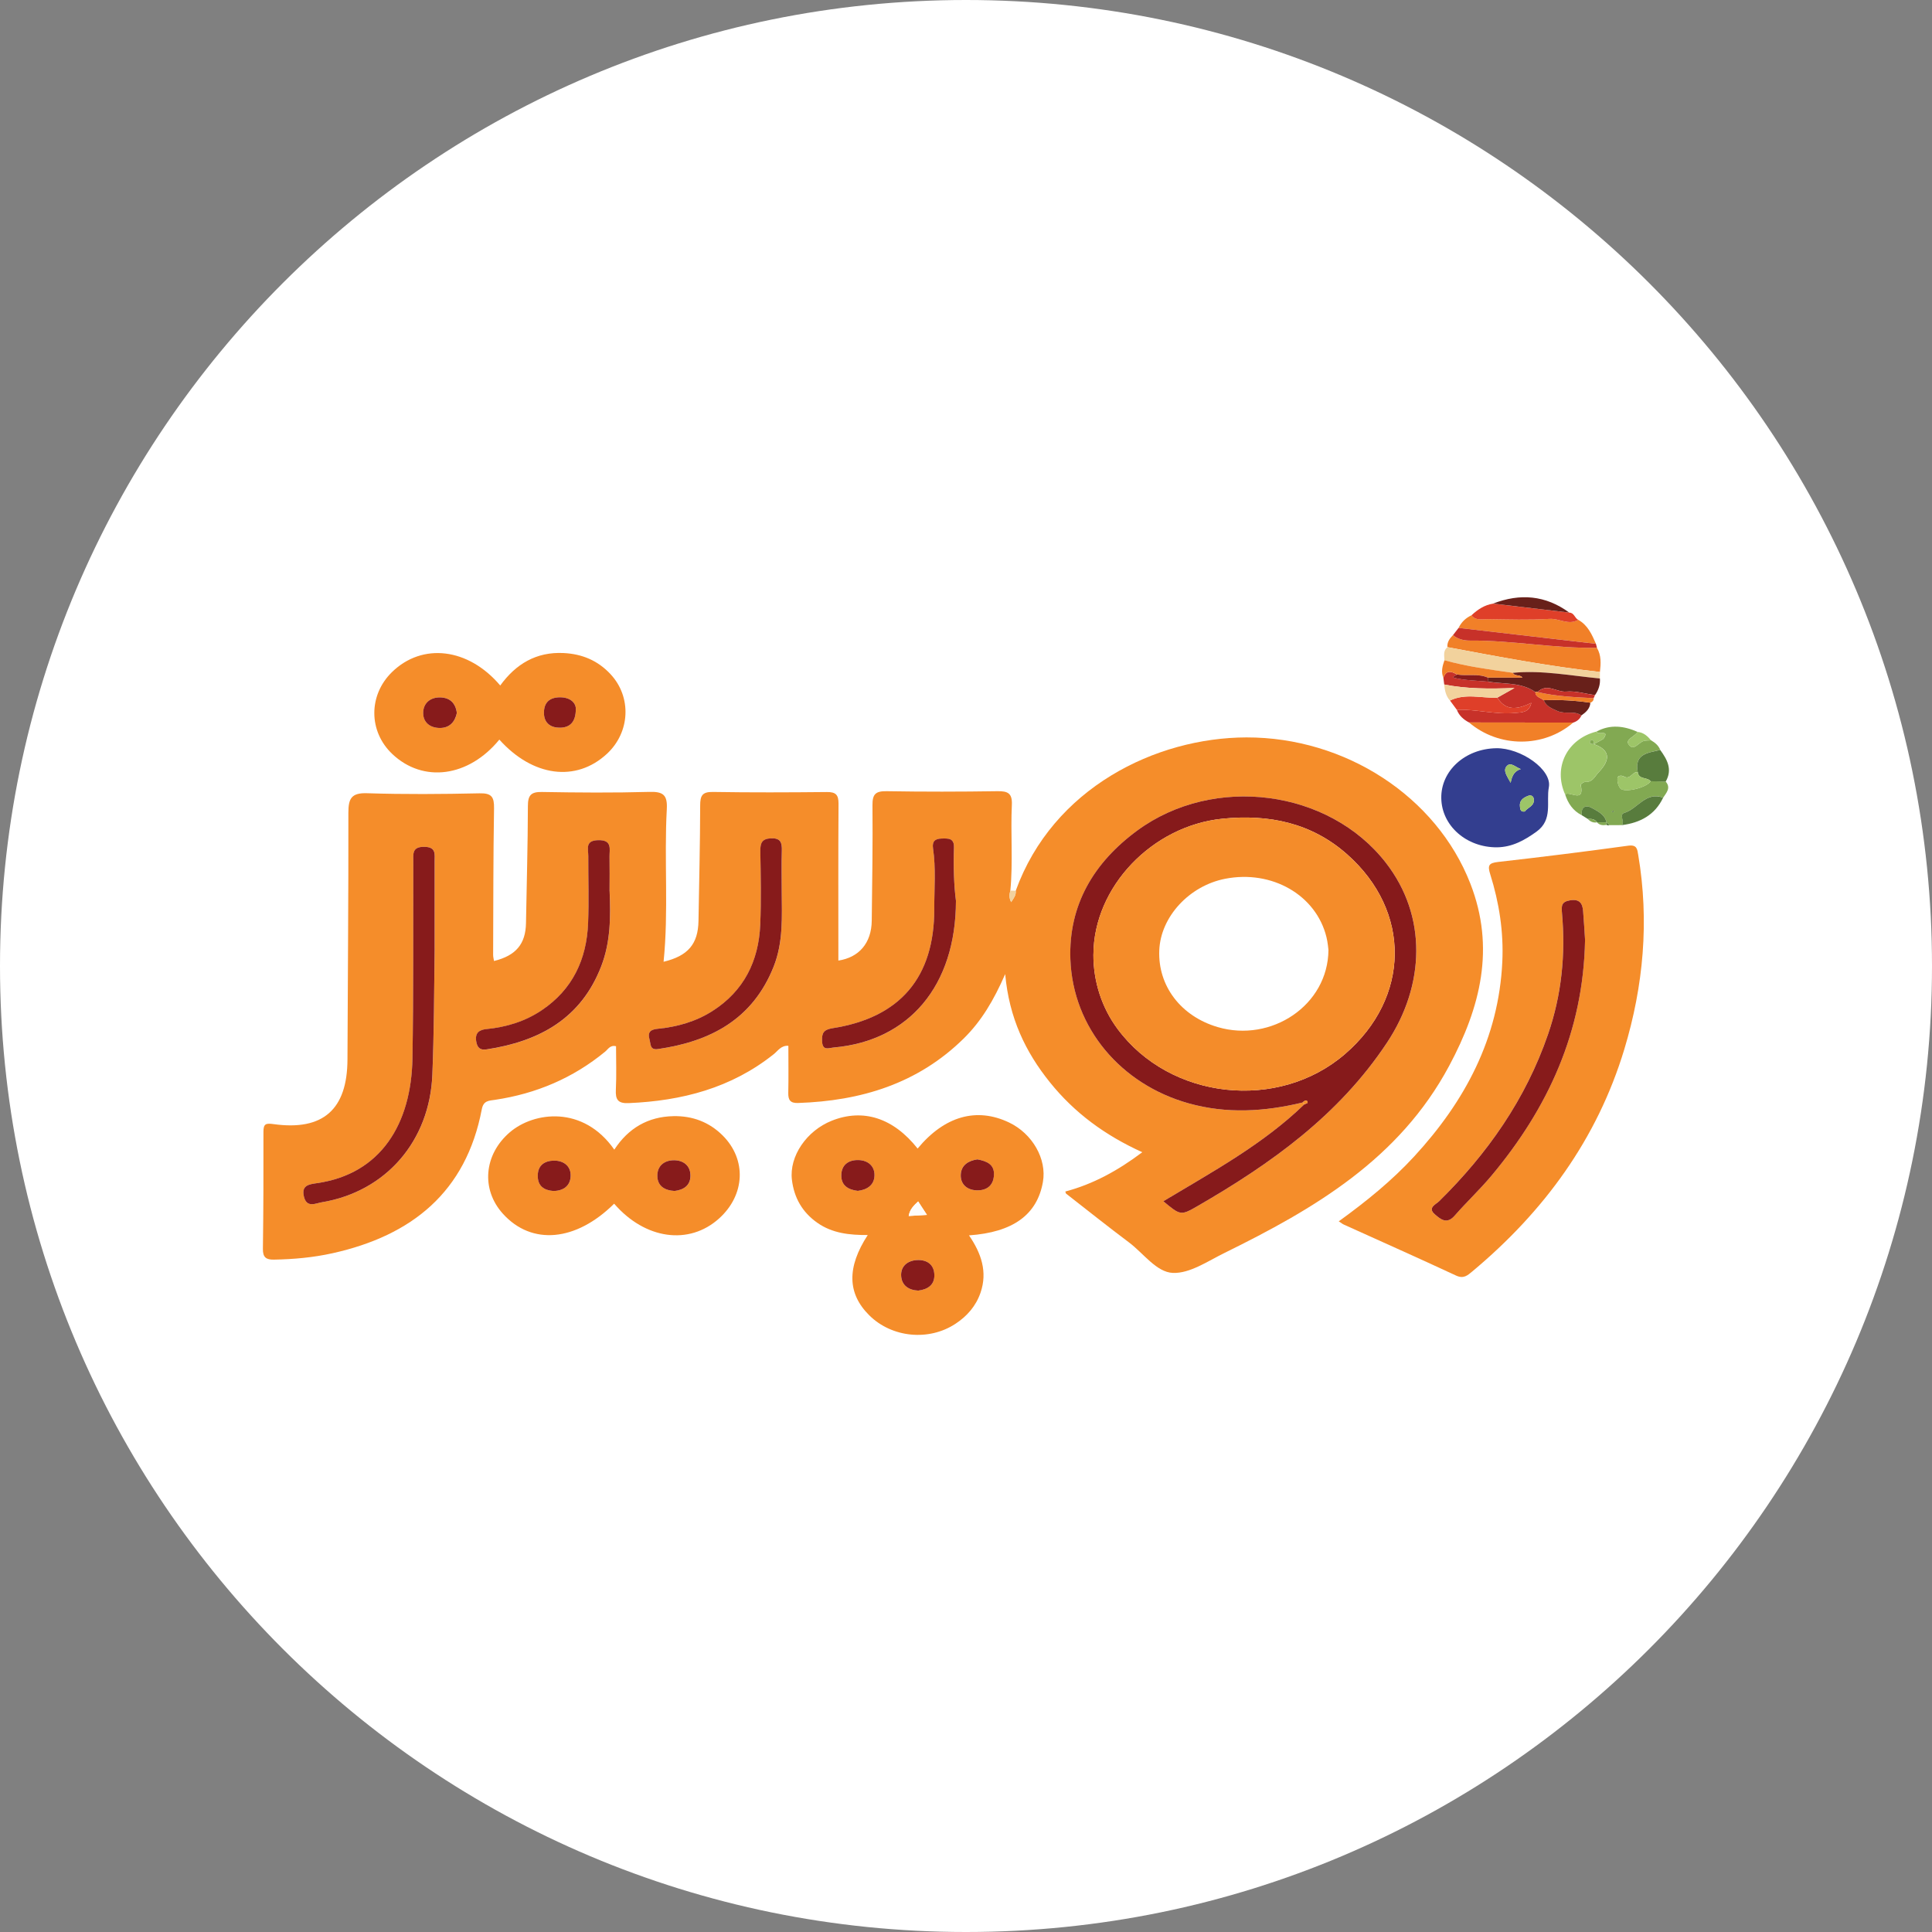 <svg width="192" height="192" viewBox="0 0 192 192" fill="none" xmlns="http://www.w3.org/2000/svg">
<rect x="0" y="0" width="192" height="192" fill="#808080" stroke="none"/>
<g clip-path="url(#clip0_4934_36511)">
<path d="M96 192C149.019 192 192 149.019 192 96C192 42.981 149.019 0 96 0C42.981 0 0 42.981 0 96C0 149.019 42.981 192 96 192Z" fill="white"/>
<g clip-path="url(#clip1_4934_36511)">
<path d="M100.942 88.523C104.641 78.296 114.865 73.305 123.865 73.283C133.673 73.261 142.748 79.135 146.124 87.815C148.599 94.182 147.155 100.058 144.021 105.915C139.052 115.202 130.62 120.124 121.682 124.519C120.02 125.336 118.241 126.569 116.557 126.5C114.927 126.435 113.641 124.55 112.2 123.472C110.091 121.891 108.029 120.245 105.951 118.624C105.917 118.596 105.914 118.531 105.87 118.413C108.635 117.677 111.088 116.338 113.52 114.506C109.821 112.832 106.777 110.589 104.349 107.571C101.914 104.549 100.286 101.167 99.895 96.806C98.752 99.418 97.528 101.474 95.786 103.192C91.211 107.701 85.556 109.406 79.307 109.614C78.546 109.639 78.323 109.329 78.338 108.611C78.372 107.061 78.347 105.512 78.347 103.931C77.624 103.878 77.307 104.434 76.897 104.76C72.673 108.136 67.757 109.403 62.468 109.627C61.393 109.673 61.157 109.263 61.204 108.291C61.275 106.853 61.222 105.412 61.222 103.974C60.638 103.825 60.421 104.282 60.138 104.512C56.943 107.142 53.278 108.689 49.203 109.298C48.585 109.391 48.048 109.363 47.88 110.239C46.312 118.478 40.911 122.795 33.062 124.541C31.143 124.969 29.186 125.146 27.217 125.18C26.45 125.193 26.115 124.957 26.127 124.115C26.18 120.236 26.189 116.357 26.18 112.478C26.18 111.673 26.422 111.608 27.189 111.714C32.112 112.397 34.513 110.254 34.531 105.291C34.559 97.12 34.637 88.949 34.621 80.777C34.621 79.364 34.91 78.777 36.485 78.83C40.206 78.951 43.932 78.92 47.656 78.839C48.855 78.811 49.116 79.197 49.097 80.327C49.017 85.184 49.026 90.045 49.007 94.902C49.007 95.101 49.063 95.3 49.094 95.502C51.275 94.968 52.234 93.812 52.272 91.741C52.34 87.865 52.452 83.992 52.461 80.116C52.461 79.051 52.75 78.687 53.852 78.706C57.421 78.768 60.992 78.796 64.558 78.697C65.924 78.659 66.341 79.02 66.266 80.408C65.99 85.458 66.459 90.52 65.946 95.579C68.372 94.999 69.375 93.819 69.415 91.523C69.48 87.7 69.574 83.877 69.583 80.051C69.583 79.088 69.775 78.684 70.847 78.703C74.624 78.765 78.4 78.749 82.177 78.712C83.052 78.703 83.335 78.979 83.332 79.864C83.298 85.076 83.317 90.29 83.317 95.461C85.338 95.157 86.609 93.75 86.633 91.492C86.677 87.666 86.742 83.84 86.705 80.013C86.696 78.914 87.025 78.613 88.106 78.628C91.777 78.69 95.451 78.684 99.125 78.628C100.156 78.613 100.609 78.83 100.557 79.976C100.423 82.815 100.681 85.663 100.407 88.501C100.314 88.849 100.255 89.2 100.488 89.65C100.734 89.265 100.991 88.967 100.939 88.52L100.942 88.523ZM129.455 109.565C129.511 109.627 129.564 109.689 129.62 109.754C125.499 113.733 120.495 116.444 115.613 119.379C117.321 120.795 117.34 120.829 119.042 119.845C126.334 115.627 133.055 110.835 137.844 103.614C141.633 97.899 141.844 91.039 137.726 85.737C132.055 78.439 120.632 76.96 113.032 82.532C108.709 85.703 106.187 89.93 106.377 95.319C106.619 102.17 111.42 107.776 118.135 109.652C121.924 110.711 125.691 110.475 129.459 109.565H129.455ZM43.197 94.278C43.197 91.387 43.197 88.492 43.197 85.601C43.197 84.886 43.364 84.175 42.181 84.156C40.917 84.135 41.075 84.889 41.075 85.669C41.057 92.175 41.103 98.685 40.991 105.192C40.88 111.661 37.883 116.667 31.503 117.581C30.702 117.695 29.926 117.795 30.211 118.935C30.494 120.071 31.379 119.581 31.969 119.484C38.404 118.419 42.709 113.351 42.97 106.813C43.138 102.633 43.141 98.455 43.2 94.278H43.197ZM77.692 88.585C77.692 87.24 77.664 85.899 77.701 84.554C77.723 83.768 77.605 83.274 76.63 83.315C75.698 83.352 75.552 83.805 75.565 84.61C75.605 87.039 75.658 89.47 75.555 91.896C75.403 95.517 73.928 98.486 70.807 100.477C69.173 101.521 67.331 102.042 65.409 102.238C64.725 102.306 64.325 102.505 64.552 103.307C64.688 103.785 64.57 104.378 65.406 104.257C70.636 103.493 74.804 101.288 76.885 96.073C77.857 93.635 77.701 91.11 77.692 88.588V88.585ZM60.586 88.554C60.586 87.418 60.598 86.284 60.579 85.15C60.567 84.377 60.871 83.473 59.461 83.501C58.123 83.526 58.471 84.371 58.467 85.085C58.458 87.303 58.533 89.526 58.449 91.741C58.309 95.343 56.902 98.337 53.846 100.4C52.194 101.515 50.327 102.083 48.343 102.275C47.635 102.344 47.197 102.639 47.327 103.477C47.426 104.117 47.703 104.394 48.355 104.294C53.579 103.502 57.741 101.251 59.753 96.033C60.685 93.614 60.688 91.092 60.586 88.56V88.554ZM95.003 89.514C94.808 88.045 94.746 86.138 94.808 84.234C94.839 83.265 94.215 83.324 93.575 83.337C92.938 83.349 92.621 83.61 92.724 84.299C93.022 86.299 92.845 88.318 92.848 90.325C92.864 97.123 89.463 101.132 82.745 102.185C81.844 102.325 81.661 102.664 81.698 103.477C81.745 104.468 82.347 104.148 82.882 104.102C90.323 103.443 94.994 97.99 95.003 89.517V89.514Z" fill="#F58D2A"/>
<path d="M133.043 121.376C135.816 119.369 138.329 117.326 140.537 114.931C145.593 109.443 148.938 103.185 149.298 95.589C149.438 92.623 148.988 89.71 148.097 86.883C147.817 85.995 147.954 85.765 148.882 85.66C153.193 85.172 157.501 84.635 161.799 84.045C162.684 83.924 162.706 84.377 162.808 84.976C163.908 91.526 163.333 97.961 161.42 104.282C158.715 113.22 153.429 120.413 146.32 126.351C145.836 126.755 145.45 127.112 144.696 126.761C140.997 125.037 137.27 123.382 133.552 121.699C133.416 121.637 133.295 121.537 133.043 121.376ZM157.522 93.43C157.467 92.579 157.411 91.548 157.324 90.52C157.258 89.744 156.945 89.328 156.032 89.473C155.175 89.613 155.162 90.004 155.227 90.753C155.594 94.856 155.187 98.874 153.836 102.8C151.618 109.238 147.836 114.633 143.022 119.372C142.699 119.689 141.835 120.018 142.584 120.671C143.146 121.158 143.773 121.711 144.553 120.82C145.739 119.459 147.065 118.22 148.224 116.835C153.845 110.111 157.349 102.53 157.519 93.43H157.522Z" fill="#F58D2A"/>
<path d="M91.189 114.145C93.869 110.909 97.055 110.018 100.273 111.549C102.606 112.658 104.047 115.189 103.643 117.466C103.071 120.708 100.689 122.463 96.298 122.77C97.512 124.537 98.158 126.391 97.444 128.466C96.99 129.789 96.111 130.795 94.959 131.553C92.301 133.308 88.626 132.935 86.387 130.715C84.216 128.559 84.136 125.966 86.235 122.736C84.418 122.745 82.716 122.565 81.229 121.522C79.732 120.472 78.918 119.037 78.701 117.257C78.415 114.913 80.157 112.366 82.676 111.369C85.785 110.139 88.782 111.096 91.192 114.142L91.189 114.145ZM97.13 115.217C96.291 115.338 95.54 115.742 95.478 116.695C95.416 117.649 96.065 118.242 97.009 118.292C98.012 118.341 98.72 117.86 98.776 116.779C98.832 115.714 98.077 115.394 97.127 115.217H97.13ZM91.251 128.258C92.183 128.149 92.872 127.705 92.853 126.721C92.835 125.655 92.099 125.155 91.093 125.227C90.167 125.289 89.487 125.848 89.552 126.811C89.614 127.749 90.304 128.218 91.251 128.258ZM85.248 118.348C86.167 118.242 86.875 117.782 86.906 116.835C86.934 115.885 86.266 115.313 85.325 115.285C84.319 115.257 83.601 115.764 83.608 116.838C83.614 117.841 84.325 118.239 85.251 118.348H85.248ZM91.242 119.397C90.807 119.81 90.412 120.18 90.304 120.841C90.891 120.807 91.419 120.773 92.117 120.733C91.757 120.18 91.509 119.804 91.245 119.397H91.242Z" fill="#F58D2A"/>
<path d="M49.625 73.501C46.572 77.231 42.056 77.839 38.985 74.932C36.615 72.69 36.603 69.084 38.957 66.789C41.972 63.848 46.541 64.379 49.712 68.124C51.265 65.985 53.296 64.764 56.007 64.898C57.846 64.988 59.411 65.64 60.675 67C62.787 69.267 62.632 72.771 60.312 74.917C57.237 77.762 52.936 77.19 49.625 73.501ZM45.404 70.858C45.28 69.879 44.733 69.339 43.78 69.308C42.82 69.274 42.125 69.817 42.062 70.727C41.994 71.752 42.715 72.345 43.724 72.345C44.662 72.345 45.218 71.767 45.404 70.858ZM57.225 70.395C57.188 69.805 56.647 69.305 55.678 69.299C54.644 69.292 54.038 69.789 54.057 70.879C54.075 71.932 54.802 72.339 55.678 72.317C56.557 72.299 57.243 71.845 57.225 70.395Z" fill="#F58D2A"/>
<path d="M61.033 119.621C57.235 123.385 52.849 123.789 49.986 120.63C47.784 118.204 48.085 114.738 50.666 112.524C53.051 110.477 57.962 109.822 61.049 114.251C62.44 112.111 64.412 110.971 66.922 110.922C68.801 110.884 70.472 111.496 71.829 112.853C74.208 115.235 74.055 118.745 71.469 121.084C68.478 123.786 64.108 123.174 61.033 119.621ZM67.046 118.357C67.95 118.248 68.627 117.81 68.621 116.819C68.614 115.832 67.909 115.313 67.005 115.304C66.015 115.294 65.291 115.869 65.332 116.919C65.369 117.894 66.086 118.31 67.049 118.357H67.046ZM54.989 118.36C56.048 118.347 56.722 117.798 56.713 116.788C56.704 115.829 55.955 115.325 55.036 115.341C54.129 115.357 53.446 115.791 53.443 116.838C53.44 117.869 54.054 118.285 54.989 118.36Z" fill="#F58D2A"/>
<path d="M148.771 84.206C145.73 84.225 143.277 82.063 143.233 79.324C143.187 76.603 145.59 74.413 148.687 74.358C151.131 74.314 154.258 76.485 153.923 78.234C153.644 79.7 154.349 81.454 152.703 82.644C151.488 83.519 150.28 84.184 148.771 84.206ZM151.529 80.644C151.817 80.24 152.525 80.106 152.426 79.401C152.386 79.109 152.153 78.979 151.861 79.091C151.361 79.283 150.963 79.563 151.053 80.196C151.091 80.457 151.122 80.709 151.525 80.647L151.529 80.644ZM151.14 76.432C150.609 76.255 150.115 75.647 149.705 76.174C149.373 76.603 149.752 77.097 150.128 77.796C150.261 77.016 150.553 76.609 151.14 76.429V76.432Z" fill="#333E8F"/>
<path d="M161.199 81.998C160.783 81.998 160.363 82.001 159.947 82.004C159.845 81.905 159.745 81.805 159.643 81.706L159.652 81.715C159.481 80.93 158.776 80.622 158.202 80.296C157.612 79.957 157.106 80.178 157.189 81.013C156.32 80.572 155.82 79.836 155.537 78.93C156.043 78.61 157.494 79.855 157.093 77.992C157.078 77.926 157.413 77.69 157.571 77.7C158.286 77.752 158.491 77.144 158.86 76.762C160.125 75.453 159.974 74.516 158.407 73.951H158.41C158.73 73.746 159.301 73.494 159.36 73.407C160.019 72.432 158.733 73.137 158.68 72.69C160.04 71.963 161.395 72.14 162.742 72.734C162.482 73.196 161.528 73.457 161.832 73.948C162.314 74.724 162.814 73.808 163.32 73.647C163.559 73.569 163.833 73.597 164.087 73.575C164.479 73.805 164.82 74.081 164.991 74.519C163.811 74.817 162.391 74.876 162.761 76.734C162.233 76.647 162.028 77.532 161.395 77.172C161.162 77.038 160.777 77.047 160.745 77.321C160.708 77.65 160.814 78.072 161.013 78.336C161.391 78.839 163.687 78.271 164.038 77.631C164.538 77.644 165.034 77.656 165.535 77.672C166.081 78.305 165.603 78.777 165.283 79.274C163.556 78.619 162.758 80.38 161.429 80.781C160.888 80.945 161.463 81.613 161.202 81.995L161.199 81.998ZM160.292 80.722C160.326 80.697 160.363 80.669 160.398 80.644C160.367 80.613 160.317 80.548 160.308 80.554C160.258 80.588 160.214 80.635 160.171 80.678C160.211 80.694 160.252 80.709 160.292 80.725V80.722Z" fill="#82A952"/>
<path d="M143.843 64.314C143.797 63.811 144.067 63.453 144.39 63.121C144.887 63.54 145.511 63.668 146.11 63.661C150.322 63.627 154.487 64.46 158.698 64.373C159.148 65.13 159.092 65.954 158.999 66.78C153.906 66.214 148.874 65.258 143.84 64.311L143.843 64.314Z" fill="#F18028"/>
<path d="M143.524 68.025C143.496 67.802 143.468 67.578 143.443 67.358C143.723 66.559 144.235 66.709 144.788 67.028C144.711 67.153 144.13 67.274 144.614 67.386C145.667 67.625 146.773 67.634 147.857 67.74C149.447 68.016 151.152 67.777 152.584 68.774C152.599 69.308 153.124 69.33 153.413 69.588C153.671 70.215 154.223 70.407 154.798 70.665C155.568 71.01 156.447 70.588 157.158 71.103C157 71.467 156.717 71.69 156.345 71.811C152.894 71.808 149.444 71.802 145.993 71.799C145.45 71.513 145.006 71.128 144.779 70.538C146.72 70.463 148.627 71.038 150.577 70.852C151.257 70.786 151.972 70.821 152.183 69.849C150.838 70.488 149.686 70.715 148.798 69.333C149.298 69.053 149.798 68.771 150.512 68.37C147.996 68.469 145.748 68.463 143.527 68.025H143.524Z" fill="#C73129"/>
<path d="M156.839 61.596C157.792 62.121 158.199 63.05 158.603 63.981C154.053 63.454 149.503 62.926 144.953 62.401C145.226 61.826 145.661 61.416 146.23 61.146C146.649 61.702 147.264 61.525 147.804 61.531C149.866 61.556 151.935 61.63 153.991 61.503C154.957 61.444 155.876 62.174 156.836 61.593L156.839 61.596Z" fill="#F18028"/>
<path d="M158.674 72.693C158.727 73.138 160.013 72.433 159.354 73.411C159.295 73.498 158.724 73.749 158.404 73.951C158.373 73.787 158.438 73.554 158.165 73.547C158.106 73.547 157.991 73.662 157.994 73.721C158.003 73.992 158.233 73.926 158.401 73.954C159.966 74.517 160.117 75.454 158.854 76.765C158.485 77.147 158.28 77.756 157.565 77.703C157.407 77.691 157.075 77.93 157.087 77.995C157.488 79.858 156.037 78.613 155.531 78.933C154.338 76.234 155.752 73.429 158.671 72.697L158.674 72.693Z" fill="#9DC568"/>
<path d="M143.843 64.314C148.875 65.258 153.906 66.215 159.002 66.783C159.002 66.997 158.999 67.215 158.996 67.429C156.117 67.159 153.26 66.584 150.347 66.867C148.064 66.541 145.775 66.243 143.545 65.618C143.533 65.159 143.402 64.671 143.843 64.314Z" fill="#F2D29D"/>
<path d="M145.99 71.799C149.441 71.802 152.891 71.808 156.342 71.811C153.413 74.333 148.969 74.327 145.99 71.799Z" fill="#F18028"/>
<path d="M150.347 66.864C153.261 66.581 156.118 67.159 158.997 67.426C159.047 68.041 158.857 68.584 158.509 69.081C157.559 68.948 156.593 68.646 155.661 68.73C154.702 68.817 153.73 67.848 152.807 68.774C152.733 68.755 152.655 68.755 152.58 68.77C151.149 67.77 149.444 68.01 147.854 67.733C147.854 67.6 147.857 67.466 147.86 67.332H151.298C151 66.988 150.524 67.249 150.347 66.861V66.864Z" fill="#68201A"/>
<path d="M156.839 61.596C155.882 62.177 154.963 61.444 153.994 61.506C151.938 61.633 149.869 61.559 147.807 61.534C147.267 61.528 146.649 61.705 146.232 61.149C146.847 60.574 147.531 60.118 148.385 59.987C150.907 60.285 153.432 60.584 155.957 60.882C156.441 60.888 156.491 61.425 156.842 61.599L156.839 61.596Z" fill="#DF3F29"/>
<path d="M144.954 62.401C149.503 62.928 154.053 63.456 158.603 63.981C158.637 64.112 158.669 64.242 158.703 64.373C154.488 64.46 150.327 63.627 146.115 63.661C145.516 63.668 144.891 63.54 144.395 63.121C144.581 62.882 144.767 62.64 144.954 62.398V62.401Z" fill="#C73129"/>
<path d="M148.795 69.333C149.684 70.715 150.836 70.488 152.181 69.848C151.973 70.82 151.255 70.786 150.575 70.852C148.625 71.038 146.718 70.463 144.777 70.538C144.55 70.23 144.323 69.923 144.1 69.619C145.625 68.87 147.23 69.398 148.799 69.333H148.795Z" fill="#DF3F29"/>
<path d="M162.758 76.74C162.392 74.882 163.808 74.823 164.988 74.525C165.69 75.485 166.233 76.473 165.532 77.678C165.032 77.665 164.535 77.653 164.035 77.637C163.705 77.203 162.858 77.504 162.758 76.74Z" fill="#587C3D"/>
<path d="M150.348 66.864C150.525 67.255 151 66.994 151.298 67.336C150.108 67.336 148.984 67.336 147.86 67.336C146.869 66.904 145.804 67.215 144.788 67.025C144.235 66.705 143.723 66.556 143.443 67.354C143.189 66.755 143.35 66.184 143.549 65.615C145.779 66.24 148.068 66.538 150.351 66.864H150.348Z" fill="#F18028"/>
<path d="M148.794 69.333C147.225 69.395 145.623 68.87 144.095 69.618C143.682 69.168 143.582 68.606 143.523 68.028C145.744 68.466 147.993 68.472 150.508 68.373C149.794 68.774 149.294 69.053 148.794 69.336V69.333Z" fill="#F2D29D"/>
<path d="M161.198 81.998C161.456 81.616 160.882 80.945 161.425 80.784C162.754 80.383 163.556 78.625 165.279 79.277C164.459 80.995 163.006 81.762 161.198 81.998Z" fill="#587C3D"/>
<path d="M155.953 60.879C153.428 60.581 150.906 60.283 148.381 59.984C151.064 58.944 153.595 59.152 155.953 60.879Z" fill="#68201A"/>
<path d="M157.156 71.103C156.444 70.587 155.566 71.01 154.795 70.665C154.221 70.407 153.668 70.215 153.41 69.587C154.966 69.522 156.513 69.606 158.05 69.836C158.007 70.438 157.603 70.783 157.156 71.103Z" fill="#68201A"/>
<path d="M158.049 69.836C156.512 69.606 154.965 69.522 153.409 69.588C153.12 69.33 152.596 69.308 152.58 68.774C152.658 68.758 152.732 68.761 152.81 68.777C154.639 69.209 156.509 69.289 158.379 69.383C158.382 69.615 158.257 69.755 158.052 69.836H158.049Z" fill="#F18028"/>
<path d="M158.375 69.382C156.509 69.289 154.639 69.208 152.807 68.777C153.729 67.851 154.701 68.817 155.661 68.733C156.593 68.649 157.558 68.951 158.509 69.084C158.462 69.183 158.419 69.283 158.375 69.382Z" fill="#C73129"/>
<path d="M157.187 81.013C157.103 80.178 157.609 79.957 158.199 80.296C158.774 80.622 159.479 80.929 159.65 81.715C159.336 81.715 159.019 81.715 158.706 81.715H158.712C158.485 81.386 158.15 81.364 157.796 81.386C157.594 81.262 157.389 81.134 157.187 81.01V81.013Z" fill="#587C3D"/>
<path d="M164.084 73.579C163.826 73.6 163.556 73.572 163.317 73.65C162.81 73.811 162.307 74.731 161.829 73.951C161.525 73.46 162.475 73.2 162.739 72.737C163.332 72.787 163.73 73.153 164.087 73.579H164.084Z" fill="#9DC568"/>
<path d="M100.94 88.523C100.99 88.97 100.735 89.268 100.49 89.653C100.254 89.2 100.316 88.852 100.409 88.504C100.586 88.511 100.763 88.517 100.944 88.523H100.94Z" fill="#F2D29D"/>
<path d="M157.795 81.392C158.149 81.371 158.484 81.392 158.711 81.722C158.342 81.796 158.046 81.653 157.795 81.392Z" fill="#82A952"/>
<path d="M158.704 81.718C159.018 81.718 159.335 81.718 159.648 81.718L159.639 81.709C159.645 81.799 159.652 81.889 159.655 81.979C159.297 82.035 158.962 82.016 158.701 81.718H158.704Z" fill="#82A952"/>
<path d="M159.658 81.976C159.655 81.886 159.649 81.796 159.643 81.706C159.745 81.805 159.844 81.905 159.947 82.004L159.801 82.029L159.661 81.979L159.658 81.976Z" fill="#587C3D"/>
<path d="M129.455 109.564C125.688 110.474 121.924 110.71 118.132 109.651C111.42 107.776 106.615 102.17 106.373 95.318C106.184 89.927 108.706 85.703 113.029 82.532C120.629 76.96 132.052 78.439 137.723 85.737C141.841 91.036 141.63 97.899 137.841 103.614C133.052 110.838 126.331 115.627 119.038 119.844C117.337 120.829 117.318 120.795 115.61 119.379C120.495 116.444 125.498 113.735 129.617 109.754C129.744 109.667 130.055 109.67 129.915 109.443C129.812 109.276 129.582 109.415 129.452 109.564H129.455ZM108.662 94.865C108.653 97.548 109.495 100.139 111.057 102.247C116.268 109.288 127.03 110.478 133.67 104.744C140.151 99.148 140.285 90.576 133.875 84.902C130.347 81.777 126.113 80.892 121.473 81.364C114.501 82.076 108.684 88.135 108.665 94.865H108.662Z" fill="#861A1B"/>
<path d="M43.196 94.278C43.14 98.458 43.137 102.635 42.966 106.813C42.702 113.35 38.398 118.416 31.966 119.484C31.376 119.58 30.491 120.071 30.208 118.934C29.925 117.795 30.699 117.695 31.5 117.58C37.876 116.667 40.876 111.661 40.988 105.191C41.1 98.685 41.053 92.175 41.072 85.669C41.072 84.889 40.916 84.135 42.178 84.156C43.361 84.175 43.193 84.889 43.193 85.6C43.193 88.492 43.193 91.386 43.193 94.278H43.196Z" fill="#871B1B"/>
<path d="M77.689 88.585C77.701 91.107 77.853 93.632 76.881 96.07C74.803 101.285 70.636 103.49 65.402 104.254C64.567 104.375 64.685 103.782 64.548 103.303C64.322 102.502 64.719 102.303 65.406 102.235C67.331 102.042 69.17 101.517 70.803 100.474C73.925 98.483 75.397 95.514 75.552 91.893C75.654 89.467 75.602 87.035 75.561 84.607C75.549 83.802 75.695 83.349 76.627 83.312C77.602 83.274 77.72 83.765 77.698 84.551C77.658 85.892 77.689 87.237 77.689 88.582V88.585Z" fill="#871B1B"/>
<path d="M60.581 88.554C60.687 91.088 60.684 93.61 59.749 96.026C57.736 101.244 53.575 103.496 48.351 104.288C47.699 104.387 47.422 104.111 47.323 103.471C47.196 102.632 47.63 102.34 48.338 102.269C50.323 102.076 52.187 101.508 53.842 100.393C56.901 98.334 58.305 95.34 58.444 91.734C58.532 89.52 58.454 87.296 58.463 85.079C58.466 84.364 58.118 83.523 59.457 83.495C60.867 83.467 60.563 84.371 60.575 85.144C60.594 86.278 60.581 87.414 60.578 88.548L60.581 88.554Z" fill="#871B1B"/>
<path d="M95.001 89.514C94.995 97.986 90.32 103.44 82.879 104.098C82.345 104.145 81.743 104.468 81.696 103.474C81.659 102.664 81.842 102.325 82.743 102.182C89.46 101.129 92.861 97.123 92.846 90.321C92.842 88.312 93.019 86.296 92.721 84.296C92.619 83.607 92.936 83.346 93.572 83.334C94.212 83.321 94.839 83.259 94.805 84.231C94.743 86.138 94.805 88.042 95.001 89.511V89.514Z" fill="#871B1B"/>
<path d="M157.521 93.43C157.35 102.53 153.847 110.111 148.226 116.835C147.067 118.22 145.741 119.46 144.555 120.82C143.775 121.711 143.148 121.158 142.586 120.671C141.837 120.019 142.704 119.689 143.023 119.373C147.837 114.633 151.62 109.239 153.838 102.8C155.189 98.878 155.596 94.859 155.229 90.753C155.161 90.005 155.176 89.613 156.033 89.474C156.947 89.325 157.26 89.744 157.325 90.52C157.412 91.548 157.465 92.576 157.524 93.43H157.521Z" fill="#871B1B"/>
<path d="M97.13 115.217C98.08 115.394 98.835 115.714 98.779 116.779C98.723 117.86 98.012 118.341 97.012 118.291C96.065 118.245 95.419 117.652 95.481 116.695C95.543 115.745 96.294 115.338 97.133 115.217H97.13Z" fill="#871B1B"/>
<path d="M91.254 128.258C90.306 128.218 89.617 127.746 89.555 126.811C89.493 125.848 90.173 125.289 91.095 125.227C92.101 125.159 92.841 125.655 92.856 126.721C92.872 127.705 92.182 128.149 91.254 128.258Z" fill="#871B1B"/>
<path d="M85.25 118.348C84.325 118.239 83.611 117.841 83.608 116.838C83.601 115.764 84.319 115.257 85.325 115.285C86.266 115.313 86.937 115.885 86.906 116.835C86.878 117.779 86.167 118.242 85.247 118.348H85.25Z" fill="#871B1B"/>
<path d="M91.246 119.4C91.513 119.807 91.758 120.183 92.118 120.736C91.42 120.779 90.892 120.81 90.305 120.845C90.413 120.183 90.811 119.81 91.243 119.4H91.246Z" fill="#FEFDFC"/>
<path d="M45.401 70.858C45.212 71.768 44.656 72.345 43.721 72.345C42.708 72.345 41.991 71.752 42.059 70.727C42.121 69.817 42.82 69.277 43.777 69.308C44.73 69.342 45.277 69.879 45.401 70.858Z" fill="#871B1B"/>
<path d="M57.225 70.395C57.244 71.845 56.557 72.299 55.678 72.317C54.806 72.336 54.076 71.932 54.057 70.879C54.038 69.789 54.644 69.292 55.678 69.298C56.644 69.305 57.188 69.805 57.225 70.395Z" fill="#871B1B"/>
<path d="M67.045 118.357C66.082 118.307 65.365 117.894 65.328 116.919C65.287 115.869 66.011 115.295 67.002 115.304C67.909 115.313 68.611 115.829 68.617 116.819C68.623 117.81 67.946 118.248 67.042 118.357H67.045Z" fill="#871B1B"/>
<path d="M54.988 118.36C54.05 118.285 53.435 117.869 53.441 116.838C53.445 115.792 54.128 115.36 55.035 115.341C55.954 115.326 56.703 115.826 56.712 116.788C56.721 117.798 56.047 118.348 54.988 118.36Z" fill="#871B1B"/>
<path d="M151.528 80.644C151.124 80.706 151.093 80.455 151.056 80.194C150.966 79.56 151.363 79.281 151.863 79.088C152.152 78.976 152.388 79.107 152.429 79.399C152.528 80.104 151.82 80.237 151.531 80.641L151.528 80.644Z" fill="#9DC568"/>
<path d="M151.139 76.432C150.552 76.609 150.26 77.019 150.126 77.799C149.75 77.1 149.372 76.603 149.704 76.178C150.114 75.65 150.608 76.258 151.139 76.435V76.432Z" fill="#9DC568"/>
<path d="M162.757 76.74C162.857 77.504 163.705 77.203 164.034 77.637C163.683 78.277 161.388 78.846 161.009 78.342C160.81 78.079 160.705 77.656 160.742 77.327C160.773 77.057 161.158 77.047 161.391 77.178C162.021 77.535 162.229 76.65 162.757 76.74Z" fill="#9DC568"/>
<path d="M160.293 80.722C160.253 80.706 160.212 80.691 160.172 80.675C160.215 80.632 160.259 80.585 160.309 80.551C160.315 80.548 160.368 80.61 160.399 80.641C160.364 80.666 160.327 80.694 160.293 80.719V80.722Z" fill="#587C3D"/>
<path d="M144.786 67.028C145.802 67.215 146.867 66.907 147.858 67.339C147.858 67.472 147.854 67.606 147.851 67.74C146.767 67.637 145.662 67.628 144.609 67.385C144.124 67.274 144.705 67.156 144.783 67.028H144.786Z" fill="#871B1B"/>
<path d="M158.401 73.951C158.233 73.923 158.003 73.988 157.994 73.718C157.994 73.659 158.106 73.544 158.165 73.544C158.438 73.547 158.37 73.783 158.404 73.948L158.401 73.951Z" fill="#82A952"/>
<path d="M108.661 94.865C108.683 88.135 114.497 82.076 121.469 81.365C126.109 80.892 130.339 81.778 133.871 84.902C140.281 90.576 140.151 99.148 133.666 104.745C127.026 110.478 116.264 109.288 111.053 102.248C109.491 100.136 108.652 97.549 108.658 94.865H108.661ZM132.02 94.402C131.998 94.253 131.958 93.685 131.824 93.138C130.802 88.952 126.408 86.424 121.758 87.331C118.19 88.026 115.348 91.101 115.208 94.43C115.056 97.974 117.351 100.993 121.013 102.07C126.33 103.636 131.979 99.915 132.02 94.406V94.402Z" fill="#F48C2A"/>
<path d="M129.455 109.564C129.586 109.412 129.815 109.275 129.918 109.443C130.058 109.67 129.747 109.667 129.62 109.754C129.567 109.692 129.511 109.626 129.455 109.564Z" fill="#F58D2A"/>
</g>
</g>
<defs>
<clipPath id="clip0_4934_36511">
<rect width="192" height="192" fill="white"/>
</clipPath>
<clipPath id="clip1_4934_36511">
<rect width="140" height="73.621" fill="white" transform="translate(26 59.19)"/>
</clipPath>
</defs>
</svg>
